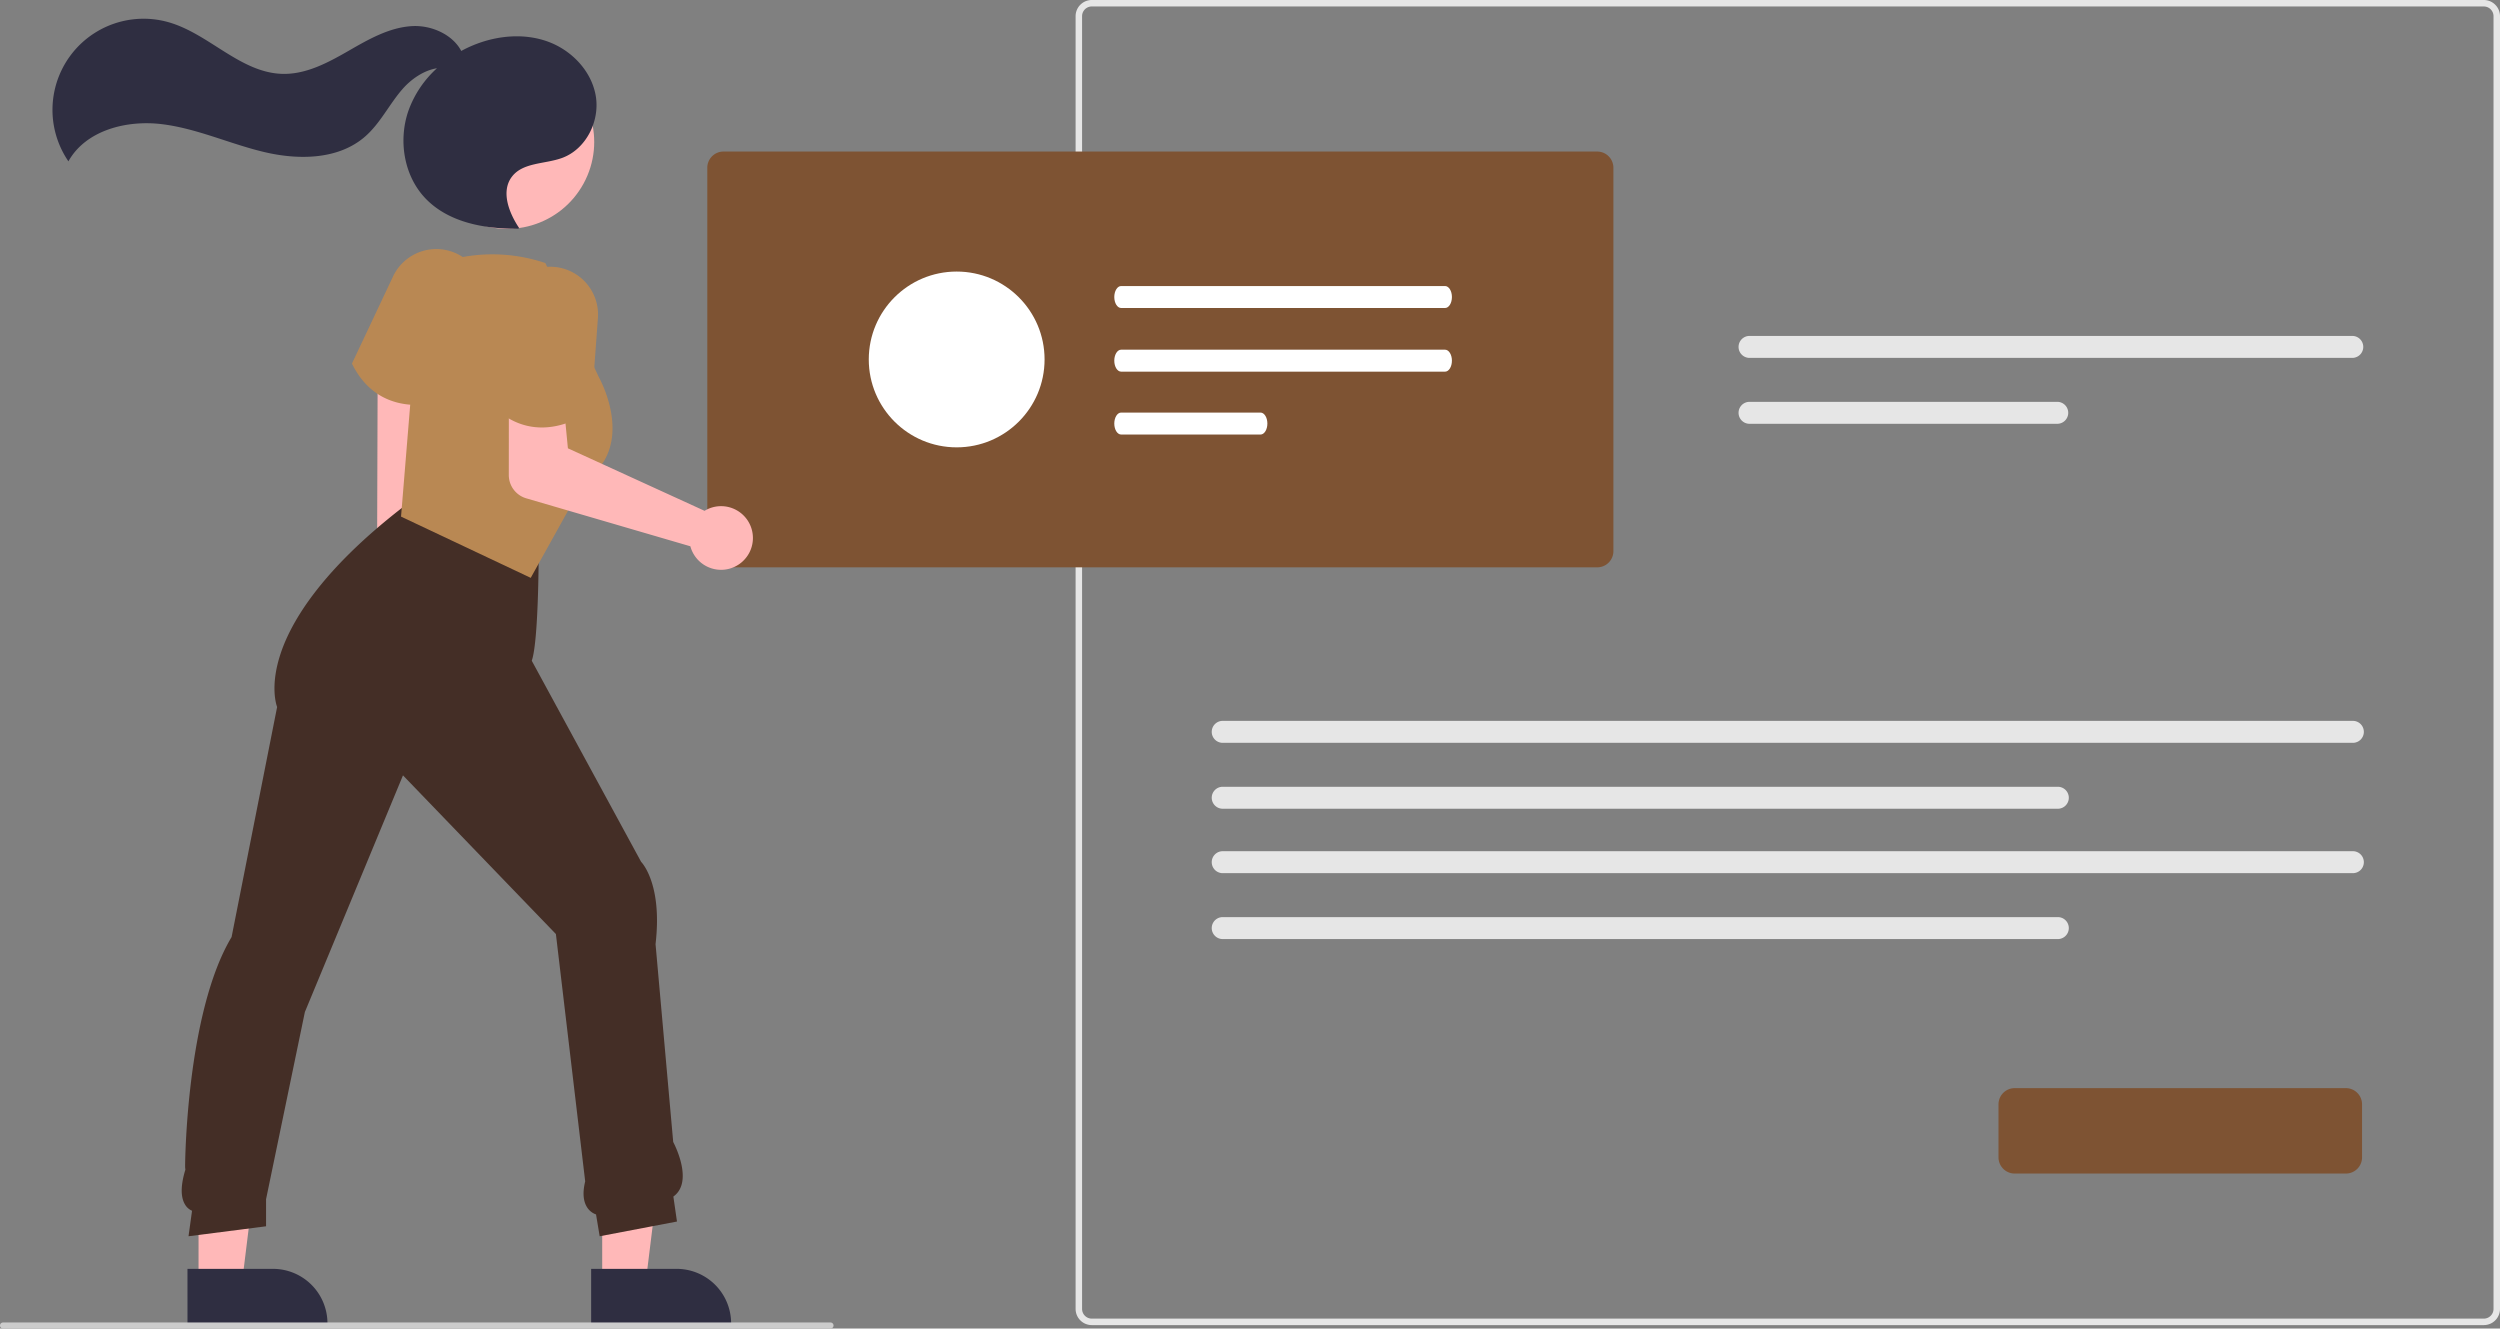 <svg id="Group_1" data-name="Group 1" xmlns="http://www.w3.org/2000/svg" width="824.808" height="438.317" viewBox="0 0 824.808 438.317">
  <rect x="0" y="0" width="824.808" height="438.317" fill="#808080" stroke="none"/>
  <path id="Path_141" data-name="Path 141" d="M1007.066,668.026H547.8a5.345,5.345,0,0,1-5.338-5.338V236.18a5.345,5.345,0,0,1,5.338-5.338h459.267a5.345,5.345,0,0,1,5.338,5.338V662.687a5.344,5.344,0,0,1-5.338,5.338ZM547.8,232.973a3.207,3.207,0,0,0-3.2,3.2V662.687a3.207,3.207,0,0,0,3.2,3.2h459.267a3.206,3.206,0,0,0,3.2-3.2V236.18a3.207,3.207,0,0,0-3.2-3.2Z" transform="translate(-187.596 -230.842)" fill="#e6e6e6"/>
  <path id="Path_142" data-name="Path 142" d="M764.811,341.671a3.624,3.624,0,1,0,0,7.248H963.667a3.624,3.624,0,1,0,0-7.248Z" transform="translate(-187.596 -230.842)" fill="#e6e6e6"/>
  <path id="Path_143" data-name="Path 143" d="M764.811,363.417a3.624,3.624,0,1,0,0,7.248h101.52a3.624,3.624,0,1,0,0-7.248Z" transform="translate(-187.596 -230.842)" fill="#e6e6e6"/>
  <path id="Path_142-2" data-name="Path 142" d="M591,468.671a3.624,3.624,0,1,0,0,7.248H963.86a3.624,3.624,0,1,0,0-7.248Z" transform="translate(-187.596 -230.842)" fill="#e6e6e6"/>
  <path id="Path_143-2" data-name="Path 143" d="M591,490.417a3.624,3.624,0,1,0,0,7.248h275.52a3.624,3.624,0,1,0,0-7.248Z" transform="translate(-187.596 -230.842)" fill="#e6e6e6"/>
  <path id="Path_142-3" data-name="Path 142" d="M591,511.671a3.624,3.624,0,1,0,0,7.248H963.86a3.624,3.624,0,1,0,0-7.248Z" transform="translate(-187.596 -230.842)" fill="#e6e6e6"/>
  <path id="Path_143-3" data-name="Path 143" d="M591,533.417a3.624,3.624,0,0,0,0,7.248h275.52a3.624,3.624,0,1,0,0-7.248Z" transform="translate(-187.596 -230.842)" fill="#e6e6e6"/>
  <path id="Path_154" data-name="Path 154" d="M714.555,418.025H426.287a5.344,5.344,0,0,1-5.338-5.338V286.18a5.344,5.344,0,0,1,5.338-5.338H714.555a5.344,5.344,0,0,1,5.338,5.338V412.687A5.344,5.344,0,0,1,714.555,418.025Z" transform="translate(-187.596 -230.842)" fill="#7e5333"/>
  <path id="Path_154-2" data-name="Path 154" d="M961.555,618.025H852.287a5.344,5.344,0,0,1-5.338-5.338V595.18a5.344,5.344,0,0,1,5.338-5.338H961.555a5.344,5.344,0,0,1,5.338,5.338v17.507A5.344,5.344,0,0,1,961.555,618.025Z" transform="translate(-187.596 -230.842)" fill="#7e5333"/>
  <path id="Path_45" data-name="Path 45" d="M314.032,444.951c-4.709-3.515-6.091-10.084-3.087-14.672a9.162,9.162,0,0,1,1.009-1.261l.3-93.46,13.892,2.594.61,91.92c3.165,3.671,3.8,9.022,1.241,12.937C324.994,447.6,318.741,448.466,314.032,444.951Z" transform="translate(-187.596 -230.842)" fill="#ffb8b8"/>
  <path id="Path_46" data-name="Path 46" d="M198.683,423.3h14.322l6.814-55.242H198.681Z" fill="#ffb8b8"/>
  <path id="Path_47" data-name="Path 47" d="M382.626,649.467h28.207a17.976,17.976,0,0,1,17.975,17.973v.585l-46.18,0Z" transform="translate(-187.596 -230.842)" fill="#2f2e41"/>
  <path id="Path_48" data-name="Path 48" d="M65.506,423.3H79.829l6.813-55.242H65.5Z" fill="#ffb8b8"/>
  <path id="Path_49" data-name="Path 49" d="M249.449,649.467h28.207a17.976,17.976,0,0,1,17.975,17.973v.585l-46.18,0Z" transform="translate(-187.596 -230.842)" fill="#2f2e41"/>
  <path id="Path_50" data-name="Path 50" d="M385.443,638.713l-1.2-7.2a5.709,5.709,0,0,1-2.969-2.383c-1.289-2.037-1.494-4.9-.611-8.52L371,539l-50.451-52.344L288.184,564.72,275.372,626.5v8.925l-25.581,3.285,1.164-8.413a4.9,4.9,0,0,1-2.323-2.07c-1.47-2.446-1.45-6.238.06-11.268l.065-.218-.083-.751C248.615,615.459,249,565,264,540l15.023-75.9c-.39-1.069-2.316-7.292,1.216-17.809,3.486-10.378,13.236-27.1,39.886-47.812l.092-.071.114-.024c.3-.061,29.689-5.9,44.891,13.975l.1.134v.169c0,1.229-.026,29.83-2.288,36.176l36.073,66.328c.7.744,7.009,8.027,4.769,27.174l5.827,65.268c.667,1.273,6.7,13.261.051,18.006l1.192,8.241Z" transform="translate(-187.596 -230.842)" fill="#442e26"/>
  <path id="Path_51" data-name="Path 51" d="M325.1,364.441c-6.773,0-15.774-2.394-21.284-13.429l-.108-.217,13.574-28.774a15.776,15.776,0,0,1,28.828,12.8L334.371,362.96l-.2.076A29.347,29.347,0,0,1,325.1,364.441Z" transform="translate(-187.596 -230.842)" fill="#b98853"/>
  <path id="Path_52" data-name="Path 52" d="M362.7,421.49l-42.792-20.207,5.882-71.762,10.724-13.106,2.077-.445a54.68,54.68,0,0,1,28.73,1.591l.2.068,17.614,37.577c.111.188,12.813,22.615-4.747,34.439Z" transform="translate(-187.596 -230.842)" fill="#b98853"/>
  <path id="Path_53" data-name="Path 53" d="M421.527,398.62a10.522,10.522,0,0,0-1.475.756L374.96,378.75,373.8,366.759l-18.324-.619-.015,21.426a8,8,0,0,0,5.755,7.683l54.148,15.825a10.5,10.5,0,1,0,6.16-12.454Z" transform="translate(-187.596 -230.842)" fill="#ffb8b8"/>
  <path id="Path_54" data-name="Path 54" d="M366.371,371.876c-5.138,0-10.937-1.777-16.5-7.343l-.172-.171,3.761-31.592a15.776,15.776,0,0,1,31.4,3.014l-2.22,30.4-.17.136C382.358,366.409,375.382,371.876,366.371,371.876Z" transform="translate(-187.596 -230.842)" fill="#b98853"/>
  <circle id="Ellipse_9" data-name="Ellipse 9" cx="28.693" cy="28.693" r="28.693" transform="translate(128.409 58.227) rotate(-61.337)" fill="#ffb8b8"/>
  <path id="Path_55" data-name="Path 55" d="M384.147,262.451c-1.424-8.281-8.071-15.146-15.99-17.954s-16.85-1.9-24.6,1.339a40.848,40.848,0,0,0-3.783,1.819c-2.834-5.4-9.784-8.536-16.14-8.2-7.679.409-14.613,4.471-21.282,8.3s-13.825,7.639-21.513,7.461c-13.893-.322-24.229-13.2-37.588-17.03a30.061,30.061,0,0,0-33.083,45.881c5.7-10.215,19.086-13.665,30.7-12.275s22.44,6.482,33.819,9.194,24.558,2.6,33.372-5.1c5-4.362,7.936-10.6,12.288-15.606,2.944-3.388,7.136-6.248,11.418-6.921a34.655,34.655,0,0,0-9.378,13.911c-3.434,9.757-1.6,21.472,5.526,28.971,7.637,8.04,19.624,10.183,30.712,10.053l.232-.236c-3.395-5.082-6.074-12.128-2.336-16.963,3.69-4.773,10.967-4.07,16.618-6.182C381.005,279.978,385.57,270.732,384.147,262.451Z" transform="translate(-187.596 -230.842)" fill="#2f2e41"/>
  <path id="Path_56" data-name="Path 56" d="M461.6,669.158h-273a1,1,0,1,1,0-2h273a1,1,0,0,1,0,2Z" transform="translate(-187.596 -230.842)" fill="#ccc"/>
  <path id="Path_155" data-name="Path 155" d="M557.486,325.212c-1.252,0-2.265,1.63-2.262,3.631s1.014,3.613,2.262,3.617h106.87c1.252,0,2.265-1.63,2.262-3.631s-1.014-3.613-2.262-3.617Z" transform="translate(-187.596 -230.842)" fill="#fff"/>
  <path id="Path_156" data-name="Path 156" d="M557.486,346.212c-1.252,0-2.265,1.63-2.262,3.631s1.014,3.613,2.262,3.617h106.87c1.252,0,2.265-1.63,2.262-3.631s-1.014-3.613-2.262-3.617Z" transform="translate(-187.596 -230.842)" fill="#fff"/>
  <path id="Path_157" data-name="Path 157" d="M557.486,366.958c-1.252,0-2.265,1.63-2.262,3.631s1.014,3.613,2.262,3.617h45.986c1.252,0,2.265-1.63,2.262-3.631s-1.014-3.613-2.262-3.617Z" transform="translate(-187.596 -230.842)" fill="#fff"/>
  <circle id="Ellipse_10" data-name="Ellipse 10" cx="29" cy="29" r="29" transform="translate(286.628 89.592)" fill="#fff"/>
</svg>
